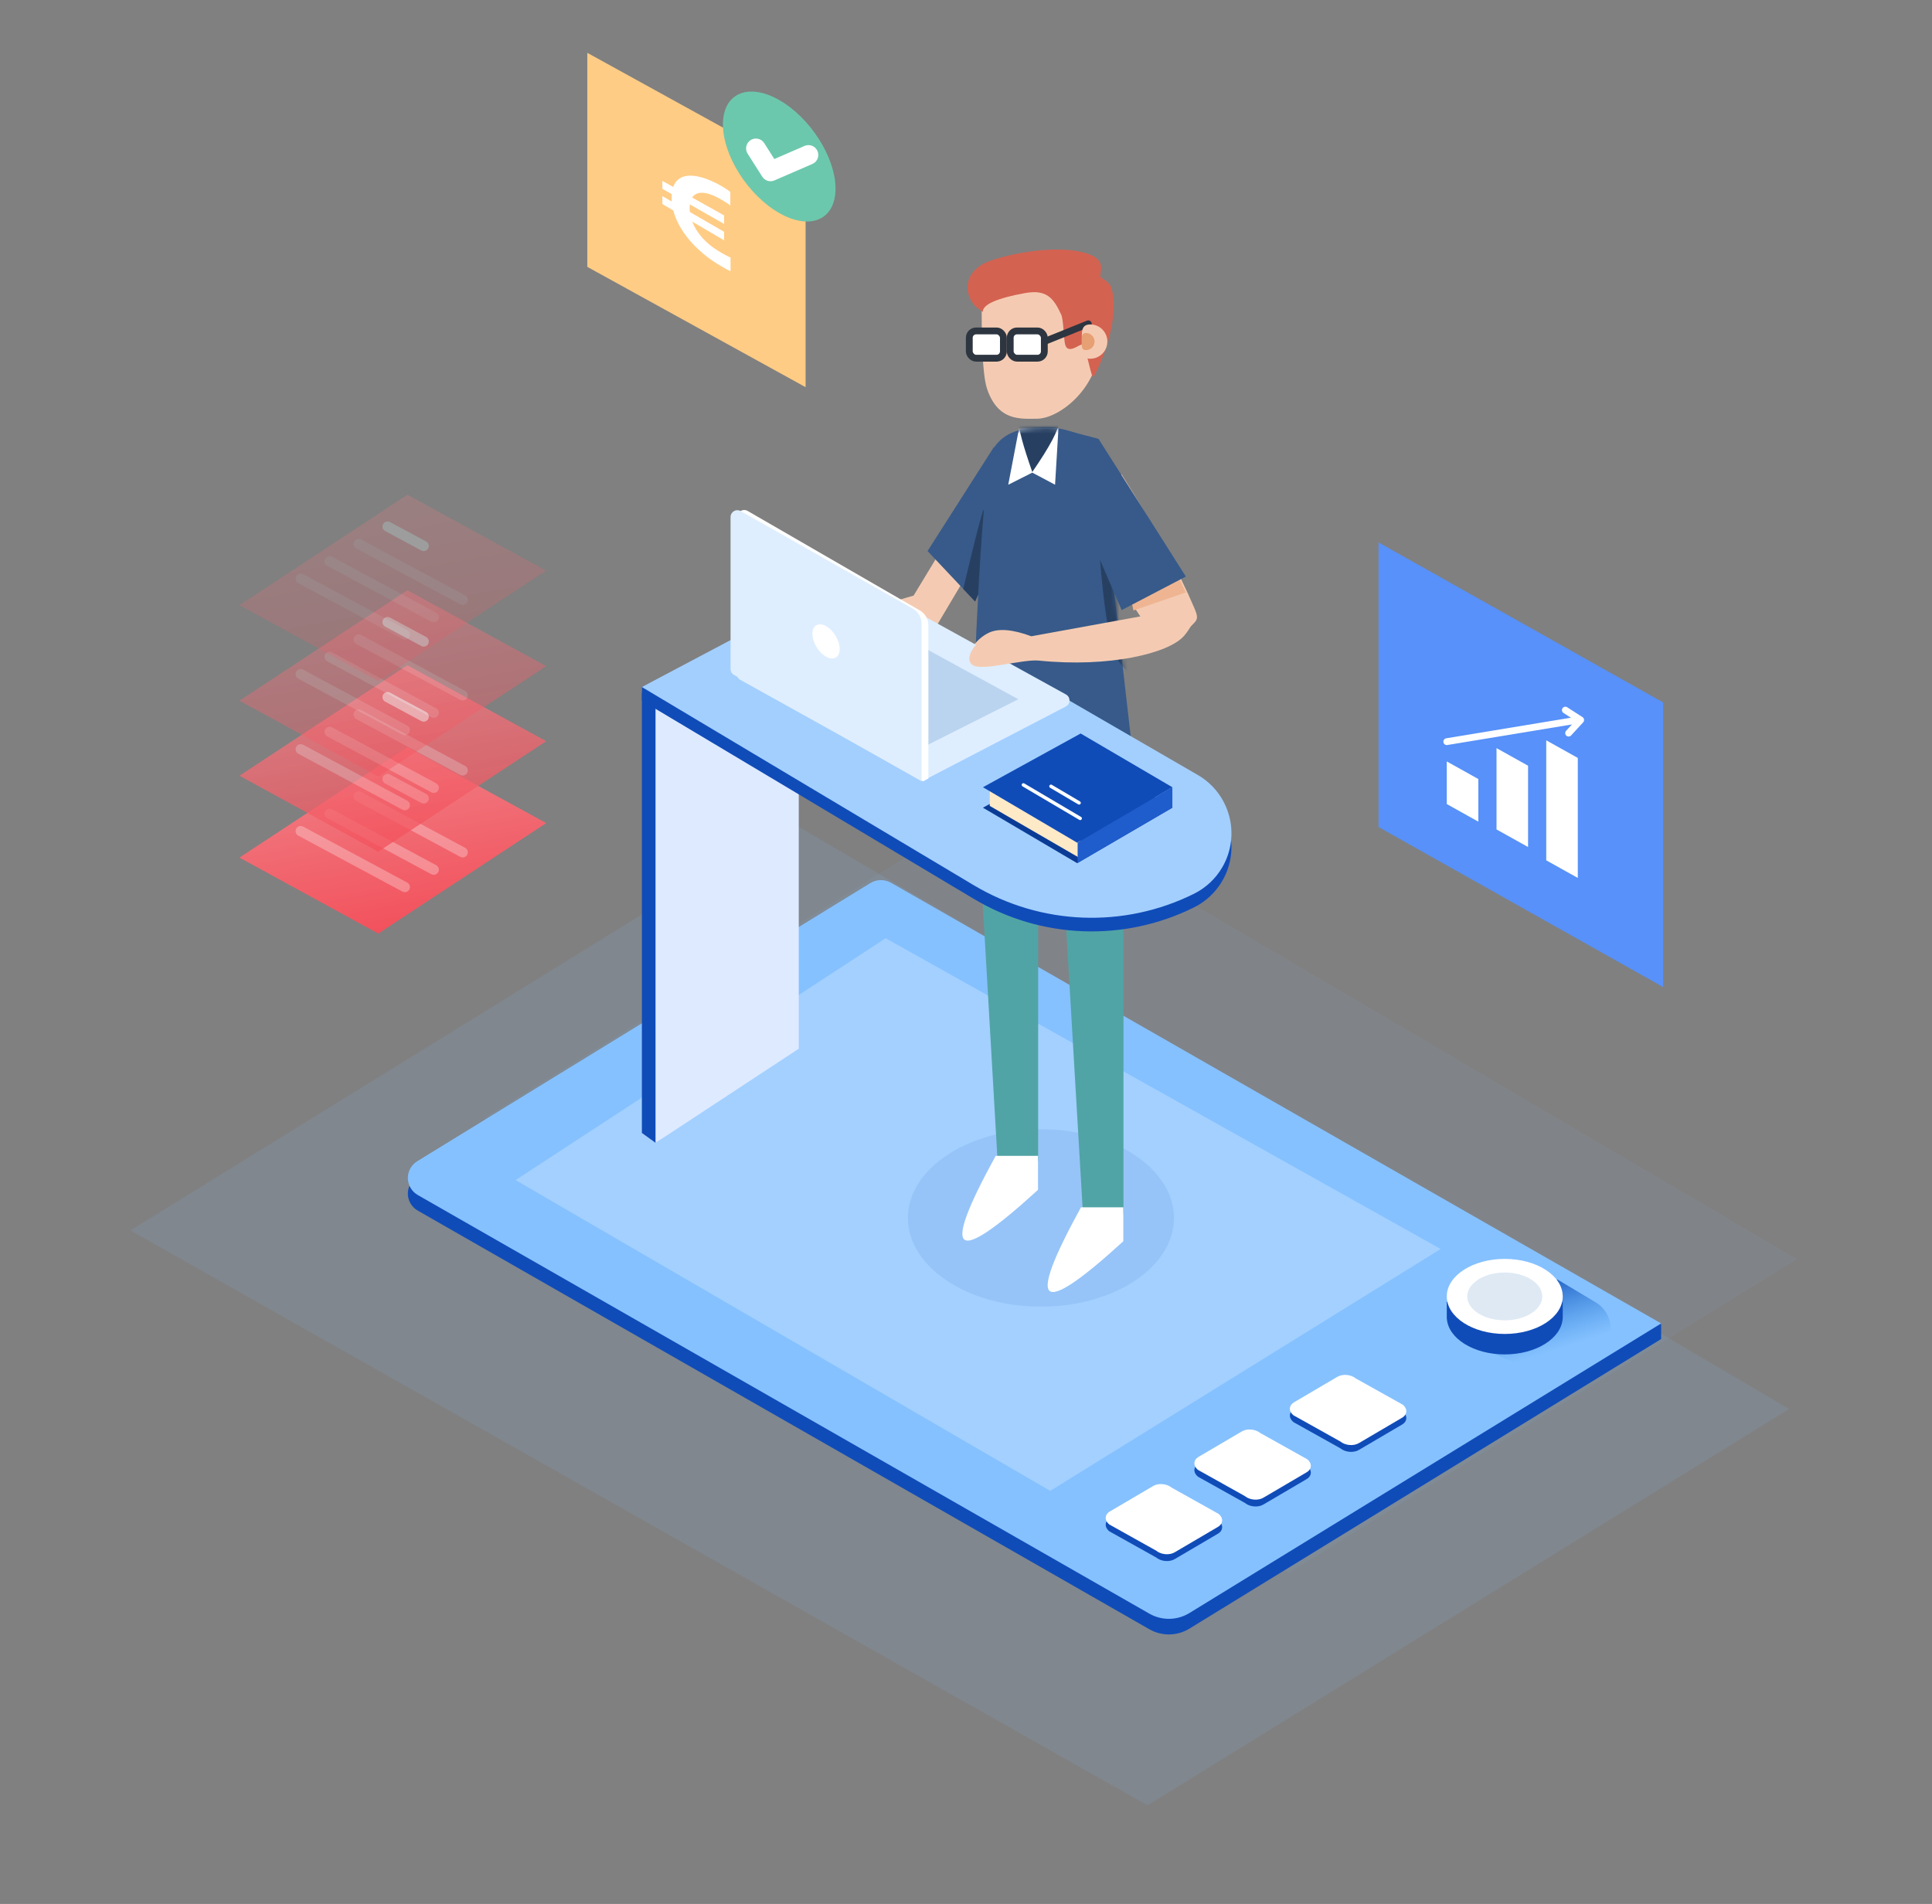 <?xml version="1.0" encoding="UTF-8" standalone="no"?>
<svg
   xmlns:dc="http://purl.org/dc/elements/1.1/"
   xmlns:cc="http://creativecommons.org/ns#"
   xmlns:rdf="http://www.w3.org/1999/02/22-rdf-syntax-ns#"
   xmlns:svg="http://www.w3.org/2000/svg"
   xmlns="http://www.w3.org/2000/svg"
   xmlns:xlink="http://www.w3.org/1999/xlink"
   xmlns:sodipodi="http://sodipodi.sourceforge.net/DTD/sodipodi-0.dtd"
   xmlns:inkscape="http://www.inkscape.org/namespaces/inkscape"
   width="462.43"
   height="455.759"
   viewBox="0 0 462.43 455.759"
   version="1.1"
   id="svg185"
   sodipodi:docname="einvoicing-illustration.svg"
   inkscape:version="0.92.4 (5da689c313, 2019-01-14)">
  <rect x="0" y="0" width="462.43" height="455.759" fill="#808080" stroke="none"/>
  <sodipodi:namedview
     pagecolor="#ffffff"
     bordercolor="#666666"
     borderopacity="1"
     objecttolerance="10"
     gridtolerance="10"
     guidetolerance="10"
     inkscape:pageopacity="0"
     inkscape:pageshadow="2"
     inkscape:window-width="1920"
     inkscape:window-height="986"
     id="namedview187"
     showgrid="false"
     inkscape:zoom="1.191419"
     inkscape:cx="267.72596"
     inkscape:cy="216.12887"
     inkscape:window-x="-11"
     inkscape:window-y="-11"
     inkscape:window-maximized="1"
     inkscape:current-layer="svg185" />
  <!-- Generator: Sketch 51 (57462) - http://www.bohemiancoding.com/sketch -->
  <title
     id="title2">Illustration</title>
  <desc
     id="desc4">Created with Sketch.</desc>
  <defs
     id="defs17">
    <linearGradient
       x1="17.964"
       y1="29.133"
       x2="7.548"
       y2="8.962"
       id="linearGradient-1"
       gradientTransform="scale(1.271,0.787)"
       gradientUnits="userSpaceOnUse">
      <stop
         stop-color="#2583DD"
         stop-opacity="0"
         offset="0%"
         id="stop6" />
      <stop
         stop-color="#104CB8"
         offset="100%"
         id="stop8" />
    </linearGradient>
    <path
       d="m 18.789,0.044 c -4.955,0 -10.118,0.21 -13.231,4.784 C 3.483,7.877 1.677,32.505 0.142,78.712 -0.172,80.505 5.342,82.929 16.686,85.985 28.03,89.04 35.399,86.616 38.795,78.712 L 30.168,3.489 C 25.248,1.193 21.455,0.044 18.789,0.044 Z"
       id="path-2"
       inkscape:connector-curvature="0" />
    <linearGradient
       x1="0.401"
       y1="-0.472"
       x2="0.859"
       y2="1.026"
       id="linearGradient-4">
      <stop
         stop-color="#EE979C"
         offset="0%"
         id="stop12" />
      <stop
         stop-color="#F34A55"
         offset="100%"
         id="stop14" />
    </linearGradient>
    <linearGradient
       inkscape:collect="always"
       xlink:href="#linearGradient-4"
       id="linearGradient996"
       x1="22.926"
       y1="-27.03"
       x2="49.168"
       y2="58.727"
       gradientTransform="scale(1.283,0.78)"
       gradientUnits="userSpaceOnUse" />
    <linearGradient
       inkscape:collect="always"
       xlink:href="#linearGradient-4"
       id="linearGradient998"
       x1="22.926"
       y1="-27.03"
       x2="49.168"
       y2="58.727"
       gradientTransform="scale(1.283,0.78)"
       gradientUnits="userSpaceOnUse" />
    <linearGradient
       inkscape:collect="always"
       xlink:href="#linearGradient-4"
       id="linearGradient1000"
       x1="22.926"
       y1="-27.03"
       x2="49.168"
       y2="58.727"
       gradientTransform="scale(1.283,0.78)"
       gradientUnits="userSpaceOnUse" />
    <linearGradient
       inkscape:collect="always"
       xlink:href="#linearGradient-4"
       id="linearGradient1002"
       x1="22.926"
       y1="-27.03"
       x2="49.168"
       y2="58.727"
       gradientTransform="scale(1.283,0.78)"
       gradientUnits="userSpaceOnUse" />
  </defs>
  <g
     style="fill:none;fill-rule:evenodd;stroke:none;stroke-width:1"
     transform="translate(-886.812,-120.353)"
     id="eInvoicing">
    <rect
       style="fill:#ffffff;opacity:0"
       id="rect19"
       height="455.759"
       width="462.43"
       y="120.353"
       x="886.812" />
    <g
       transform="translate(120,133)"
       id="Section-1">
      <g
         transform="translate(798)"
         id="Illustration">
        <g
           transform="translate(0,46.967)"
           id="Group-28">
          <polygon
             points="397.067,277.665 158.161,137.2 0,234.922 243.481,372.56 "
             style="opacity:0.11;mix-blend-mode:multiply;fill:#85c1ff"
             id="Rectangle-22" />
          <polygon
             style="opacity:0.076;fill:#85c1ff"
             points="398.837,241.793 209.832,130.667 84.707,207.977 277.332,316.867 "
             id="polygon22" />
          <g
             transform="translate(65.306,150.267)"
             id="Group-9-Copy-2">
            <g
               id="Group">
              <path
                 style="fill:#104cb8"
                 inkscape:connector-curvature="0"
                 id="path24"
                 d="M 3.498,79.909 178.607,180.12 c 2.984,1.708 6.661,1.651 9.591,-0.148 L 301.106,110.652 v -3.574 L 114.275,3.733 3.373,71.821 c -2.213,1.359 -2.906,4.254 -1.547,6.467 0.413,0.672 0.987,1.229 1.672,1.621 z" />
              <path
                 style="fill:#85c1ff"
                 inkscape:connector-curvature="0"
                 id="path26"
                 d="M 3.498,76.176 178.607,176.386 c 2.984,1.708 6.661,1.651 9.591,-0.148 L 301.106,106.919 116.795,1.442 c -1.554,-0.889 -3.47,-0.86 -4.995,0.077 L 3.373,68.087 c -2.213,1.359 -2.906,4.254 -1.547,6.467 0.413,0.672 0.987,1.229 1.672,1.621 z" />
              <polygon
                 style="opacity:0.254;fill:#fcfdff"
                 points="154.877,147 248.343,89.098 115.484,14.7 26.917,72.602 "
                 id="polygon28" />
              <g
                 transform="translate(189.388,132.3)"
                 id="Group-14">
                <path
                   style="fill:#104cb8"
                   inkscape:connector-curvature="0"
                   id="Rectangle-11"
                   d="m 15.801,2.498 11.23,6.275 c 1.178,0.971 1.102,2.363 -0.17,3.111 l -10.36,6.089 c -1.271,0.747 -3.257,0.566 -4.435,-0.404 L 0.836,11.294 C -0.342,10.323 -0.266,8.93 1.006,8.183 L 11.366,2.094 c 1.271,-0.747 3.257,-0.566 4.435,0.404 z" />
                <path
                   style="fill:#ffffff"
                   inkscape:connector-curvature="0"
                   id="path31"
                   d="M 15.801,0.865 27.03,7.14 c 1.178,0.971 1.102,2.363 -0.17,3.111 l -10.36,6.089 c -1.271,0.747 -3.257,0.566 -4.435,-0.404 L 0.836,9.66 C -0.342,8.69 -0.266,7.297 1.006,6.55 L 11.366,0.461 c 1.271,-0.747 3.257,-0.566 4.435,0.404 z" />
              </g>
              <g
                 transform="translate(212.245,119.233)"
                 id="g38">
                <path
                   style="fill:#104cb8"
                   inkscape:connector-curvature="0"
                   id="path34"
                   d="m 15.801,2.498 11.23,6.275 c 1.178,0.971 1.102,2.363 -0.17,3.111 l -10.36,6.089 c -1.271,0.747 -3.257,0.566 -4.435,-0.404 L 0.836,11.294 C -0.342,10.323 -0.266,8.93 1.006,8.183 L 11.366,2.094 c 1.271,-0.747 3.257,-0.566 4.435,0.404 z" />
                <path
                   style="fill:#ffffff"
                   inkscape:connector-curvature="0"
                   id="path36"
                   d="M 15.801,0.865 27.03,7.14 c 1.178,0.971 1.102,2.363 -0.17,3.111 l -10.36,6.089 c -1.271,0.747 -3.257,0.566 -4.435,-0.404 L 0.836,9.66 C -0.342,8.69 -0.266,7.297 1.006,6.55 L 11.366,0.461 c 1.271,-0.747 3.257,-0.566 4.435,0.404 z" />
              </g>
              <g
                 transform="translate(168.163,145.367)"
                 id="g44">
                <path
                   style="fill:#104cb8"
                   inkscape:connector-curvature="0"
                   id="path40"
                   d="m 15.801,2.498 11.23,6.275 c 1.178,0.971 1.102,2.363 -0.17,3.111 l -10.36,6.089 c -1.271,0.747 -3.257,0.566 -4.435,-0.404 L 0.836,11.294 C -0.342,10.323 -0.266,8.93 1.006,8.183 L 11.366,2.094 c 1.271,-0.747 3.257,-0.566 4.435,0.404 z" />
                <path
                   style="fill:#ffffff"
                   inkscape:connector-curvature="0"
                   id="path42"
                   d="M 15.801,0.865 27.03,7.14 c 1.178,0.971 1.102,2.363 -0.17,3.111 l -10.36,6.089 c -1.271,0.747 -3.257,0.566 -4.435,-0.404 L 0.836,9.66 C -0.342,8.69 -0.266,7.297 1.006,6.55 L 11.366,0.461 c 1.271,-0.747 3.257,-0.566 4.435,0.404 z" />
              </g>
              <g
                 transform="translate(249.796,91.467)"
                 id="Group-11">
                <path
                   style="fill:url(#linearGradient-1)"
                   inkscape:connector-curvature="0"
                   id="Path-127"
                   d="m 4.898,19.914 10.109,4.372 c 6.771,2.929 14.55,2.341 20.805,-1.571 v 0 c 3.372,-2.11 4.396,-6.554 2.286,-9.926 -0.606,-0.968 -1.433,-1.779 -2.414,-2.364 L 26.433,4.9 Z" />
                <path
                   style="fill:#104cb8"
                   inkscape:connector-curvature="0"
                   id="Combined-Shape"
                   d="M 0.014,14.296 H 0 v -4.027 H 1.169 C 3.318,7.107 8.199,4.9 13.878,4.9 c 5.678,0 10.56,2.207 12.709,5.369 h 1.169 v 4.027 h -0.014 c -0.333,4.77 -6.412,8.571 -13.863,8.571 -7.451,0 -13.53,-3.801 -13.863,-8.571 z" />
                <path
                   style="fill:#ffffff"
                   inkscape:connector-curvature="0"
                   id="Oval-3"
                   d="m 13.878,17.967 c 7.664,0 13.878,-4.022 13.878,-8.983 C 27.755,4.022 21.542,0 13.878,0 6.213,0 0,4.022 0,8.983 0,13.945 6.213,17.967 13.878,17.967 Z" />
                <path
                   style="fill:#dee9f4"
                   inkscape:connector-curvature="0"
                   id="path49"
                   d="m 13.878,14.7 c 4.959,0 8.98,-2.559 8.98,-5.717 0,-3.157 -4.02,-5.717 -8.98,-5.717 -4.959,0 -8.98,2.559 -8.98,5.717 0,3.157 4.02,5.717 8.98,5.717 z" />
              </g>
            </g>
          </g>
          <g
             transform="translate(153.469)"
             id="Group-4-Copy">
            <ellipse
               style="opacity:0.086;fill:#104cb8"
               ry="21.233"
               rx="31.837"
               cy="231.933"
               cx="64.49"
               id="ellipse54" />
            <g
               id="Group-3">
              <path
                 style="fill:#51a4a5"
                 inkscape:connector-curvature="0"
                 id="Path-81"
                 d="m 84.249,118.585 v 111.535 c 0,2.614 -2.119,4.734 -4.734,4.734 v 0 c -2.658,0 -4.856,-2.072 -5.012,-4.726 l -6.358,-108.193 z" />
              <polygon
                 style="fill:#51a4a5"
                 points="74.376,144.034 74.376,115.135 57.413,115.135 59.5,139.372 "
                 id="Path-5" />
              <path
                 style="fill:#51a4a5"
                 inkscape:connector-curvature="0"
                 id="path58"
                 d="m 63.831,104.223 v 113.587 c 0,2.614 -2.119,4.734 -4.734,4.734 v 0 c -2.657,0 -4.854,-2.073 -5.007,-4.726 L 48.24,116.457 Z" />
              <path
                 style="fill:#f4cbb2"
                 inkscape:connector-curvature="0"
                 id="Path-80"
                 d="M 52.202,52.928 34.017,82.957 14.363,88.661 C 0.223,91.279 -3.407,93.707 3.473,95.946 13.791,99.303 12.843,91.092 18.698,92.092 c 3.903,0.666 10.268,0.999 19.095,0.998 L 56.955,60.846 Z" />
              <polygon
                 style="fill:#375a8a"
                 points="37.356,72.295 48.74,84.369 56.955,60.846 53.271,47.342 "
                 id="polygon61" />
              <path
                 style="fill:#274062"
                 inkscape:connector-curvature="0"
                 id="path63"
                 d="m 50.505,63.076 c -0.795,2.537 -2.332,8.629 -4.609,18.277 l 2.844,3.016 8.396,-18.081 c -3.625,-4.678 -5.836,-5.749 -6.631,-3.212 z" />
              <g
                 transform="translate(47.728,42.669)"
                 id="Path-79">
                <g
                   id="Path-2">
                  <mask
                     fill="white"
                     id="mask-3">
                    <use
                       height="100%"
                       width="100%"
                       y="0"
                       x="0"
                       id="use65"
                       xlink:href="#path-2" />
                  </mask>
                  <use
                     height="100%"
                     width="100%"
                     y="0"
                     x="0"
                     style="fill:#375a8a"
                     xlink:href="#path-2"
                     id="Mask" />
                  <polygon
                     style="fill:#ffffff"
                     points="8.939,13.75 14.698,10.851 20.147,13.75 20.962,0.238 11.529,0.238 "
                     mask="url(#mask-3)"
                     id="Path-28" />
                  <path
                     style="fill:#274062"
                     inkscape:connector-curvature="0"
                     mask="url(#mask-3)"
                     id="Oval-4"
                     d="m 14.697,10.701 c 4.259,-6.181 6.388,-10.217 6.388,-12.105 0,-2.833 -2.162,-5.129 -4.828,-5.129 -2.667,0 -4.828,2.297 -4.828,5.129 0,1.889 1.09,5.924 3.269,12.105 z" />
                  <path
                     style="fill:#274062"
                     inkscape:connector-curvature="0"
                     id="path71"
                     mask="url(#mask-3)"
                     d="m 30.781,30.157 c 1.083,13.854 2.48,22.245 4.19,25.174 2.566,4.393 7.788,7.564 10.88,0 2.061,-5.043 2.061,-13.914 0,-26.615 z" />
                </g>
              </g>
              <g
                 transform="translate(45.686)"
                 id="Group-2">
                <path
                   style="fill:#f4cbb2"
                   inkscape:connector-curvature="0"
                   id="Oval-23"
                   d="m 17.814,40.617 c 5.711,0 14.855,-7.808 14.855,-17.44 0,-9.632 -4.924,-17.44 -14.855,-17.44 -9.931,0 -13.189,-1.35 -13.189,8.282 0,3.214 -0.049,15.457 1.272,19.401 2.639,7.877 8.112,7.198 11.917,7.198 z" />
                <path
                   style="fill:#d46251"
                   inkscape:connector-curvature="0"
                   id="path76"
                   d="m 3.984,14.406 c 2.942,1.985 -3.524,-1.276 11.089,-3.875 5.206,-0.926 6.824,1.358 8.594,5.183 0.541,1.17 0.59,5.885 0.941,7.165 0.695,2.542 3.696,-0.359 4.118,0 1.12,0.955 2.091,8.581 2.723,7.623 C 32.729,28.558 37.905,16.913 35.685,9.321 35.423,8.426 34.544,7.606 33.236,6.871 32.331,6.362 34.973,3.085 30.588,1.346 22.693,-1.784 7.861,1.833 4.847,3.63 -0.668,6.918 1.042,12.421 3.984,14.406 Z" />
                <rect
                   style="fill:#ffffff;stroke:#2d3540;stroke-width:1.633"
                   rx="1.633"
                   height="6.533"
                   width="8.163"
                   y="19.6"
                   x="1.661"
                   id="Rectangle-50" />
                <rect
                   style="fill:#ffffff;stroke:#2d3540;stroke-width:1.633"
                   rx="1.633"
                   height="6.533"
                   width="8.163"
                   y="19.6"
                   x="11.457"
                   id="Rectangle-50-Copy" />
                <path
                   style="stroke:#2d3540;stroke-width:1.633;stroke-linecap:round;stroke-linejoin:round"
                   inkscape:connector-curvature="0"
                   id="Path-162"
                   d="M 19.74,22.088 30.144,17.892" />
                <g
                   transform="translate(28.586,18.048)"
                   id="Group-5">
                  <path
                     style="fill:#f4cbb2"
                     inkscape:connector-curvature="0"
                     id="Oval-5"
                     d="m 2.037,8.207 c 2.255,0 4.084,-1.837 4.084,-4.104 C 6.121,1.837 4.292,0 2.037,0 -0.218,0 0.006,1.837 0.006,4.104 c 0,2.266 -0.224,4.104 2.031,4.104 z" />
                  <path
                     style="fill:#e79f74"
                     inkscape:connector-curvature="0"
                     id="path82"
                     d="m 1.019,6.155 c 1.128,0 2.042,-0.919 2.042,-2.052 0,-1.133 -0.914,-2.052 -2.042,-2.052 -1.128,0 -1.015,0.919 -1.015,2.052 0,1.133 -0.112,2.052 1.015,2.052 z" />
                </g>
              </g>
              <path
                 style="fill:#f4cbb2"
                 inkscape:connector-curvature="0"
                 id="path86"
                 d="m 83.79,53.9 c 7.859,12.504 13.677,23.209 17.455,32.112 1.393,3.283 0.259,2.776 -2.462,5.99 -3.586,4.236 -17.995,7.678 -34.764,5.962 -3.867,-0.396 -13.418,2.563 -15.796,1.109 -2.379,-1.453 0.476,-5.704 3.902,-7.268 2.284,-1.042 5.642,-0.746 10.075,0.888 L 88.286,87.943 78.194,72.717 Z" />
              <polygon
                 style="fill:#efb592"
                 points="99.173,82.209 95.646,74.742 85.488,81.091 86.642,86.523 "
                 id="Path-8" />
              <polygon
                 style="fill:#375a8a"
                 points="70.855,43.491 78.275,45.433 99.182,78.399 83.814,86.429 78.218,73.433 "
                 id="Path-78" />
              <path
                 style="fill:#ffffff"
                 inkscape:connector-curvature="0"
                 id="Path-83"
                 d="m 84.209,237.515 c -10.117,9.247 -15.991,13.216 -17.622,11.906 -1.63,-1.309 0.868,-7.989 7.495,-20.039 h 10.127 z" />
              <path
                 style="fill:#ffffff"
                 inkscape:connector-curvature="0"
                 id="Path-83-Copy"
                 d="m 63.791,225.204 c -10.117,9.247 -15.991,13.216 -17.622,11.906 -1.63,-1.309 0.868,-7.989 7.495,-20.039 h 10.127 z" />
            </g>
          </g>
          <polygon
             style="fill:#104cb8"
             points="122.449,211.588 122.449,106.167 156.735,88.2 156.735,191.983 125.715,213.944 "
             id="Rectangle-16" />
          <polygon
             style="fill:#deeaff"
             points="160,89.833 160,191.421 125.714,213.967 125.714,107.8 "
             id="polygon95" />
          <path
             style="fill:#104cb8"
             inkscape:connector-curvature="0"
             transform="rotate(30,194.949,122.799)"
             id="Rectangle-51"
             d="m 155.208,97.896 95.367,0.134 c 8.918,0.013 16.137,7.252 16.124,16.17 -0.004,3.168 -0.941,6.265 -2.693,8.905 v 0 c -10.353,15.601 -27.93,24.866 -46.652,24.589 l -92.542,-1.366 -1.614,-2.861 z" />
          <path
             style="fill:#a3cfff"
             inkscape:connector-curvature="0"
             transform="rotate(30,201.566,123.606)"
             id="path98"
             d="m 154.059,98.485 95.367,0.134 c 8.918,0.013 16.137,7.252 16.124,16.17 -0.004,3.168 -0.941,6.265 -2.693,8.905 v 0 c -10.353,15.601 -27.93,24.866 -46.652,24.589 l -92.542,-1.366 z" />
          <g
             transform="translate(204.082,115.967)"
             id="Group-38">
            <g
               id="g105">
              <polygon
                 style="fill:#0a3c96"
                 points="45.333,17.762 22.55,31.041 0,17.762 23.385,4.9 "
                 id="Rectangle-7" />
              <polygon
                 style="fill:#ffeac8"
                 points="23.295,24.718 1.633,12.574 1.633,17.331 23.295,29.892 "
                 id="polygon101" />
              <polygon
                 style="fill:#104cb8"
                 points="45.333,12.862 22.55,26.141 0,12.862 23.385,0 "
                 id="Rectangle-7-Copy" />
              <polygon
                 style="fill:#1f5dcd"
                 points="45.341,17.761 22.661,31.003 22.661,26.095 45.341,12.835 "
                 id="Path-90" />
            </g>
            <path
               style="stroke:#ffffff;stroke-width:0.816;stroke-linecap:round;stroke-linejoin:round"
               inkscape:connector-curvature="0"
               id="Path-91"
               d="M 9.681,12.304 23.276,20.324" />
            <path
               style="stroke:#ffffff;stroke-width:0.816;stroke-linecap:round;stroke-linejoin:round"
               inkscape:connector-curvature="0"
               id="path108"
               d="m 16.283,12.639 6.733,3.972" />
          </g>
          <g
             transform="translate(143.673,62.067)"
             id="g119">
            <path
               style="fill:#deeeff"
               inkscape:connector-curvature="0"
               id="Rectangle-6"
               d="m 37.914,21.169 42.374,23.391 c 0.789,0.436 1.076,1.429 0.64,2.218 -0.155,0.282 -0.391,0.511 -0.676,0.66 L 45.93,65.282 2.337,41.061 C 1.548,40.623 1.265,39.629 1.702,38.841 1.859,38.558 2.097,38.328 2.384,38.181 L 35.613,21.134 c 0.725,-0.372 1.588,-0.359 2.301,0.035 z" />
            <path
               style="fill:#bad4f0"
               inkscape:connector-curvature="0"
               id="path112"
               d="M 34.784,27.086 68.884,45.699 45.981,57.235 c -0.479,0.241 -1.046,0.232 -1.517,-0.025 L 13.848,40.499 c -0.791,-0.432 -1.083,-1.424 -0.651,-2.215 0.159,-0.291 0.403,-0.527 0.699,-0.676 z" />
            <path
               style="fill:#ffffff"
               inkscape:connector-curvature="0"
               id="path114"
               d="M 4.082,0.62 45.307,24.442 c 1.262,0.729 2.04,2.076 2.04,3.534 V 64.673 L 46.101,65.333 2.431,39.367 C 1.936,39.073 1.633,38.54 1.633,37.964 V 2.034 c 0,-0.902 0.731,-1.633 1.633,-1.633 0.287,0 0.569,0.076 0.817,0.219 z" />
            <path
               style="fill:#deeeff"
               inkscape:connector-curvature="0"
               id="path116"
               d="M 2.438,0.66 43.646,24.028 c 1.278,0.725 2.068,2.081 2.068,3.55 V 65.333 L 0.827,39.878 C 0.316,39.588 0,39.046 0,38.458 V 2.08 C 0,1.178 0.731,0.447 1.633,0.447 c 0.282,0 0.56,0.073 0.805,0.212 z" />
            <path
               style="fill:#ffffff"
               inkscape:connector-curvature="0"
               id="Oval-8"
               d="m 22.857,35.501 c 1.803,1.008 3.265,0.191 3.265,-1.826 0,-2.017 -1.462,-4.469 -3.265,-5.477 -1.803,-1.008 -3.265,-0.191 -3.265,1.826 0,2.017 1.462,4.469 3.265,5.477 z" />
          </g>
          <g
             transform="translate(26.122,119.233)"
             id="Group-13">
            <polygon
               style="fill:url(#linearGradient996)"
               points="73.429,18.179 33.229,44.622 0,26.443 40.2,0 "
               id="Rectangle-64" />
            <path
               style="stroke:#ffffff;stroke-width:2.449;stroke-linecap:round;stroke-linejoin:round"
               inkscape:connector-curvature="0"
               id="Path-10"
               d="m 35.46,7.632 8.647,4.647" />
            <path
               style="opacity:0.286;stroke:#ffffff;stroke-width:2.449;stroke-linecap:round;stroke-linejoin:round"
               inkscape:connector-curvature="0"
               id="path123"
               d="M 28.529,11.79 53.442,25.18" />
            <path
               style="opacity:0.286;stroke:#ffffff;stroke-width:2.449;stroke-linecap:round;stroke-linejoin:round"
               inkscape:connector-curvature="0"
               id="path125"
               d="M 21.598,15.948 46.511,29.338" />
            <path
               style="opacity:0.286;stroke:#ffffff;stroke-width:2.449;stroke-linecap:round;stroke-linejoin:round"
               inkscape:connector-curvature="0"
               id="path127"
               d="m 14.667,20.105 24.913,13.39" />
          </g>
          <g
             style="opacity:0.78"
             transform="translate(26.122,99.633)"
             id="g140">
            <polygon
               style="fill:url(#linearGradient998)"
               points="73.429,18.179 33.229,44.622 0,26.443 40.2,0 "
               id="polygon130" />
            <path
               style="stroke:#ffffff;stroke-width:2.449;stroke-linecap:round;stroke-linejoin:round"
               inkscape:connector-curvature="0"
               id="path132"
               d="m 35.46,7.632 8.647,4.647" />
            <path
               style="opacity:0.286;stroke:#ffffff;stroke-width:2.449;stroke-linecap:round;stroke-linejoin:round"
               inkscape:connector-curvature="0"
               id="path134"
               d="M 28.529,11.79 53.442,25.18" />
            <path
               style="opacity:0.286;stroke:#ffffff;stroke-width:2.449;stroke-linecap:round;stroke-linejoin:round"
               inkscape:connector-curvature="0"
               id="path136"
               d="M 21.598,15.948 46.511,29.338" />
            <path
               style="opacity:0.286;stroke:#ffffff;stroke-width:2.449;stroke-linecap:round;stroke-linejoin:round"
               inkscape:connector-curvature="0"
               id="path138"
               d="m 14.667,20.105 24.913,13.39" />
          </g>
          <g
             style="opacity:0.418"
             transform="translate(26.122,81.667)"
             id="g152">
            <polygon
               style="fill:url(#linearGradient1000)"
               points="73.429,18.179 33.229,44.622 0,26.443 40.2,0 "
               id="polygon142" />
            <path
               style="stroke:#ffffff;stroke-width:2.449;stroke-linecap:round;stroke-linejoin:round"
               inkscape:connector-curvature="0"
               id="path144"
               d="m 35.46,7.632 8.647,4.647" />
            <path
               style="opacity:0.286;stroke:#ffffff;stroke-width:2.449;stroke-linecap:round;stroke-linejoin:round"
               inkscape:connector-curvature="0"
               id="path146"
               d="M 28.529,11.79 53.442,25.18" />
            <path
               style="opacity:0.286;stroke:#ffffff;stroke-width:2.449;stroke-linecap:round;stroke-linejoin:round"
               inkscape:connector-curvature="0"
               id="path148"
               d="M 21.598,15.948 46.511,29.338" />
            <path
               style="opacity:0.286;stroke:#ffffff;stroke-width:2.449;stroke-linecap:round;stroke-linejoin:round"
               inkscape:connector-curvature="0"
               id="path150"
               d="m 14.667,20.105 24.913,13.39" />
          </g>
          <g
             style="opacity:0.23"
             transform="translate(26.122,58.8)"
             id="Group-13-Copy">
            <polygon
               style="fill:url(#linearGradient1002)"
               points="73.429,18.179 33.229,44.622 0,26.443 40.2,0 "
               id="polygon154" />
            <path
               style="stroke:#ffffff;stroke-width:2.449;stroke-linecap:round;stroke-linejoin:round"
               inkscape:connector-curvature="0"
               id="path156"
               d="m 35.46,7.632 8.647,4.647" />
            <path
               style="opacity:0.286;stroke:#ffffff;stroke-width:2.449;stroke-linecap:round;stroke-linejoin:round"
               inkscape:connector-curvature="0"
               id="path158"
               d="M 28.529,11.79 53.442,25.18" />
            <path
               style="opacity:0.286;stroke:#ffffff;stroke-width:2.449;stroke-linecap:round;stroke-linejoin:round"
               inkscape:connector-curvature="0"
               id="path160"
               d="M 21.598,15.948 46.511,29.338" />
            <path
               style="opacity:0.286;stroke:#ffffff;stroke-width:2.449;stroke-linecap:round;stroke-linejoin:round"
               inkscape:connector-curvature="0"
               id="path162"
               d="m 14.667,20.105 24.913,13.39" />
          </g>
          <path
             style="fill:#f4cbb2"
             inkscape:connector-curvature="0"
             id="path165"
             d="m 254.714,86.567 c 0.172,1.851 -0.648,3.848 -2.462,5.99 -3.586,4.236 -17.995,7.678 -34.764,5.962 -3.867,-0.396 -13.418,2.563 -15.796,1.109 -2.379,-1.453 0.476,-5.704 3.902,-7.268 2.284,-1.042 5.642,-0.746 10.075,0.888 l 26.086,-4.752 z" />
        </g>
        <g
           transform="translate(298.776,117.2)"
           id="Group-36">
          <polygon
             style="fill:#5791f9"
             points="68.1,38.294 68.1,106.422 0,68.128 0,0 "
             id="Rectangle-34" />
          <path
             style="fill:#ffffff"
             inkscape:connector-curvature="0"
             id="path169"
             d="m 16.327,52.42 7.554,4.215 v 10.204 l -7.554,-4.215 z m 11.904,-3.188 7.554,4.215 v 19.466 l -7.554,-4.215 z m 11.904,-1.865 7.554,4.215 v 28.729 l -7.554,-4.215 z" />
          <path
             style="stroke:#ffffff;stroke-width:1.633;stroke-linecap:round;stroke-linejoin:round"
             inkscape:connector-curvature="0"
             id="Path-160"
             d="M 16.327,47.687 47.945,42.467" />
          <polyline
             style="stroke:#ffffff;stroke-width:1.633;stroke-linecap:round;stroke-linejoin:round"
             points="44.707 40.137 48.378 42.503 45.487 45.642"
             id="Path-161" />
        </g>
        <g
           transform="translate(109.388)"
           id="Group-7-Copy">
          <polygon
             style="fill:#ffcc85"
             points="52.245,28.798 52.245,80.033 0,51.235 0,0 "
             id="polygon174" />
          <path
             style="fill:#ffffff"
             inkscape:connector-curvature="0"
             id="€"
             d="m 32.731,44.876 -7.614,-4.476 c 1.041,2.738 3.308,5.258 6.231,7.023 1.169,0.706 2.367,1.352 2.937,1.566 v 3.277 C 33.53,51.942 32.461,51.357 31.334,50.66 25.83,47.25 21.823,42.516 20.583,37.735 l -2.624,-1.542 v -1.897 l 2.253,1.302 c -0.029,-0.32 -0.043,-0.632 -0.043,-0.947 0,-0.291 0.014,-0.562 0.029,-0.834 l -2.239,-1.274 v -1.897 l 2.595,1.452 c 1.226,-3.402 5.247,-3.557 10.78,-0.638 0.998,0.527 2.21,1.283 2.895,1.826 v 3.238 C 33.516,35.994 32.446,35.322 31.405,34.757 28.44,33.146 26.13,33.054 25.089,34.635 l 7.643,4.276 V 40.951 l -8.199,-4.667 c -0.029,0.269 -0.043,0.546 -0.043,0.844 0,0.323 0.014,0.653 0.057,0.976 l 8.185,4.732 z" />
        </g>
        <g
           transform="translate(140.408,8.167)"
           id="Group-8">
          <path
             style="fill:#6cc8ac"
             inkscape:connector-curvature="0"
             id="Oval-7"
             d="m 14.912,30.18 c 7.442,4.24 13.474,1.622 13.474,-5.846 0,-7.468 -6.033,-16.959 -13.474,-21.199 C 7.47,-1.105 1.438,1.513 1.438,8.981 c 0,7.468 6.033,16.959 13.474,21.199 z" />
          <polyline
             style="stroke:#ffffff;stroke-width:4.705;stroke-linecap:round;stroke-linejoin:round"
             points="21.91 16.277 12.837 20.213 9.337 14.708"
             id="Rectangle-5" />
        </g>
      </g>
    </g>
  </g>
</svg>

